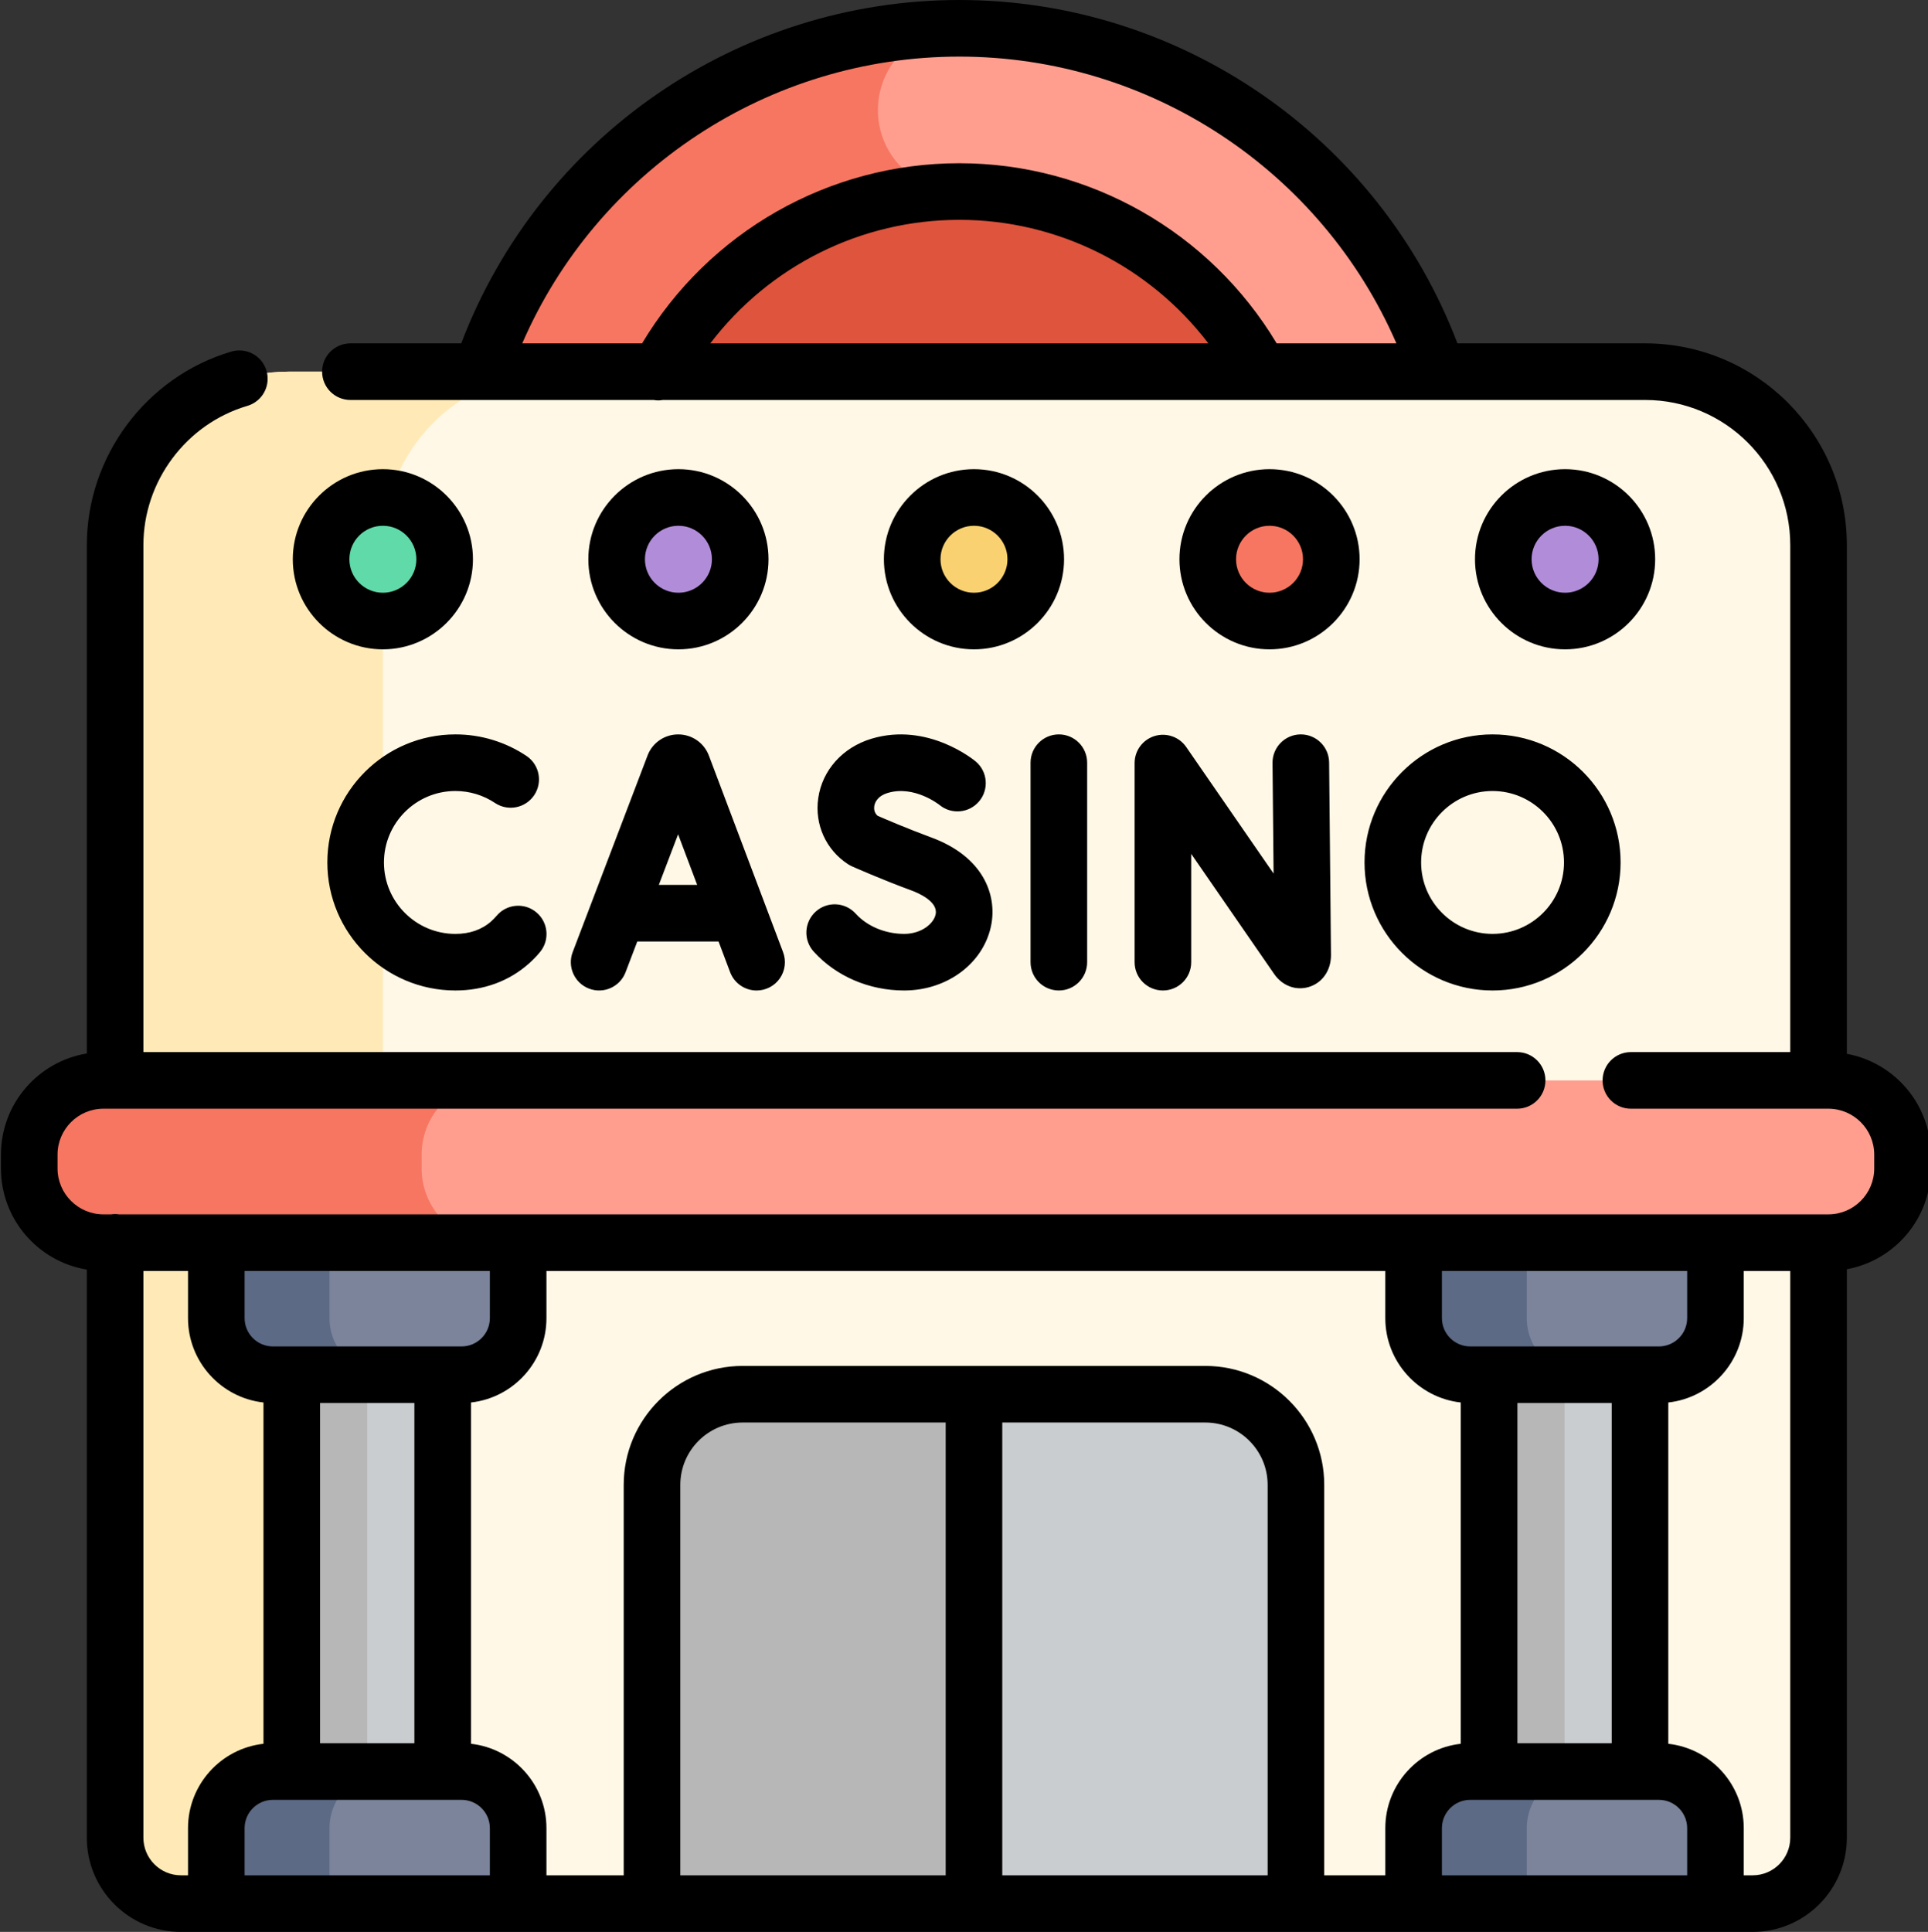 <?xml version="1.0" encoding="UTF-8"?>
<svg xmlns="http://www.w3.org/2000/svg" xmlns:xlink="http://www.w3.org/1999/xlink" width="511pt" height="512pt" viewBox="0 0 511 512" version="1.1">
<rect x="0" y="0" width="511" height="512" fill="#333333" stroke="none"/>
<g id="surface3">
<path style=" stroke:none;fill-rule:nonzero;fill:rgb(100%,61.961%,56.078%);fill-opacity:1;" d="M 388.016 141.25 C 388.016 215.117 328.137 275 254.266 275 C 180.398 275 120.516 215.117 120.516 141.25 C 120.516 67.383 180.398 7.5 254.266 7.5 C 328.137 7.5 388.016 67.383 388.016 141.25 Z M 388.016 141.25 "/>
<path style=" stroke:none;fill-rule:nonzero;fill:rgb(96.863%,46.275%,38.039%);fill-opacity:1;" d="M 232.68 29.172 C 232.68 17.27 242.363 7.586 254.266 7.586 L 254.238 7.5 C 180.383 7.516 120.516 67.391 120.516 141.25 C 120.516 215.117 180.398 275 254.266 275 L 254.266 50.762 C 242.363 50.762 232.68 41.074 232.68 29.172 Z M 232.68 29.172 "/>
<path style=" stroke:none;fill-rule:nonzero;fill:rgb(87.451%,32.941%,23.922%);fill-opacity:1;" d="M 344.758 141.25 C 344.758 191.227 304.242 231.738 254.266 231.738 C 204.289 231.738 163.777 191.227 163.777 141.25 C 163.777 91.273 204.289 50.762 254.266 50.762 C 304.242 50.762 344.758 91.273 344.758 141.25 Z M 344.758 141.25 "/>
<path style=" stroke:none;fill-rule:nonzero;fill:rgb(100%,97.255%,90.196%);fill-opacity:1;" d="M 464.535 504.5 L 47.965 504.5 C 38.324 504.5 30.508 496.688 30.508 487.047 L 30.508 144.453 C 30.508 119.074 51.082 98.5 76.465 98.5 L 436.035 98.5 C 461.418 98.5 481.992 119.074 481.992 144.453 L 481.992 487.047 C 481.992 496.688 474.176 504.5 464.535 504.5 Z M 464.535 504.5 "/>
<path style=" stroke:none;fill-rule:nonzero;fill:rgb(100%,91.765%,71.765%);fill-opacity:1;" d="M 101.477 487.047 L 101.477 144.453 C 101.477 119.074 122.051 98.5 147.43 98.5 L 76.465 98.5 C 51.082 98.5 30.508 119.074 30.508 144.453 L 30.508 487.047 C 30.508 496.688 38.324 504.5 47.965 504.5 L 118.93 504.5 C 109.289 504.5 101.477 496.688 101.477 487.047 Z M 101.477 487.047 "/>
<path style=" stroke:none;fill-rule:nonzero;fill:rgb(78.824%,80.392%,81.176%);fill-opacity:1;" d="M 77.332 346.832 L 117.332 346.832 L 117.332 486.832 L 77.332 486.832 Z M 77.332 346.832 "/>
<path style=" stroke:none;fill-rule:nonzero;fill:rgb(71.765%,71.765%,71.765%);fill-opacity:1;" d="M 77.332 346.832 L 97.332 346.832 L 97.332 486.832 L 77.332 486.832 Z M 77.332 346.832 "/>
<path style=" stroke:none;fill-rule:nonzero;fill:rgb(48.235%,51.765%,60.784%);fill-opacity:1;" d="M 122.332 364.332 L 72.332 364.332 C 64.051 364.332 57.332 357.617 57.332 349.332 L 57.332 319.332 L 137.332 319.332 L 137.332 349.332 C 137.332 357.617 130.617 364.332 122.332 364.332 Z M 122.332 364.332 "/>
<path style=" stroke:none;fill-rule:nonzero;fill:rgb(36.471%,41.569%,52.157%);fill-opacity:1;" d="M 87.332 349.332 L 87.332 319.332 L 57.332 319.332 L 57.332 349.332 C 57.332 357.617 64.051 364.332 72.332 364.332 L 102.332 364.332 C 94.051 364.332 87.332 357.617 87.332 349.332 Z M 87.332 349.332 "/>
<path style=" stroke:none;fill-rule:nonzero;fill:rgb(48.235%,51.765%,60.784%);fill-opacity:1;" d="M 137.332 504.5 L 57.332 504.5 L 57.332 484.5 C 57.332 476.215 64.051 469.5 72.332 469.5 L 122.332 469.5 C 130.617 469.5 137.332 476.215 137.332 484.5 Z M 137.332 504.5 "/>
<path style=" stroke:none;fill-rule:nonzero;fill:rgb(36.471%,41.569%,52.157%);fill-opacity:1;" d="M 87.332 484.5 L 87.332 504.5 L 57.332 504.5 L 57.332 484.5 C 57.332 476.215 64.051 469.5 72.332 469.5 L 102.332 469.5 C 94.051 469.5 87.332 476.215 87.332 484.5 Z M 87.332 484.5 "/>
<path style=" stroke:none;fill-rule:nonzero;fill:rgb(78.824%,80.392%,81.176%);fill-opacity:1;" d="M 394.668 346.832 L 434.668 346.832 L 434.668 486.832 L 394.668 486.832 Z M 394.668 346.832 "/>
<path style=" stroke:none;fill-rule:nonzero;fill:rgb(71.765%,71.765%,71.765%);fill-opacity:1;" d="M 394.668 346.832 L 414.668 346.832 L 414.668 486.832 L 394.668 486.832 Z M 394.668 346.832 "/>
<path style=" stroke:none;fill-rule:nonzero;fill:rgb(48.235%,51.765%,60.784%);fill-opacity:1;" d="M 439.668 364.332 L 389.668 364.332 C 381.383 364.332 374.668 357.617 374.668 349.332 L 374.668 319.332 L 454.668 319.332 L 454.668 349.332 C 454.668 357.617 447.949 364.332 439.668 364.332 Z M 439.668 364.332 "/>
<path style=" stroke:none;fill-rule:nonzero;fill:rgb(36.471%,41.569%,52.157%);fill-opacity:1;" d="M 404.668 349.332 L 404.668 319.332 L 374.668 319.332 L 374.668 349.332 C 374.668 357.617 381.383 364.332 389.668 364.332 L 419.668 364.332 C 411.383 364.332 404.668 357.617 404.668 349.332 Z M 404.668 349.332 "/>
<path style=" stroke:none;fill-rule:nonzero;fill:rgb(48.235%,51.765%,60.784%);fill-opacity:1;" d="M 454.668 504.5 L 374.668 504.5 L 374.668 484.5 C 374.668 476.215 381.383 469.5 389.668 469.5 L 439.668 469.5 C 447.949 469.5 454.668 476.215 454.668 484.5 Z M 454.668 504.5 "/>
<path style=" stroke:none;fill-rule:nonzero;fill:rgb(36.471%,41.569%,52.157%);fill-opacity:1;" d="M 404.668 484.5 L 404.668 504.5 L 374.668 504.5 L 374.668 484.5 C 374.668 476.215 381.383 469.5 389.668 469.5 L 419.668 469.5 C 411.383 469.5 404.668 476.215 404.668 484.5 Z M 404.668 484.5 "/>
<path style=" stroke:none;fill-rule:nonzero;fill:rgb(100%,61.961%,56.078%);fill-opacity:1;" d="M 484.582 329.332 L 27.418 329.332 C 16.602 329.332 7.75 320.484 7.75 309.664 L 7.75 306 C 7.75 295.184 16.602 286.332 27.418 286.332 L 484.586 286.332 C 495.402 286.332 504.25 295.184 504.25 306 L 504.25 309.668 C 504.25 320.484 495.398 329.332 484.582 329.332 Z M 484.582 329.332 "/>
<path style=" stroke:none;fill-rule:nonzero;fill:rgb(96.863%,46.275%,38.039%);fill-opacity:1;" d="M 111.75 309.668 L 111.75 306 C 111.75 295.184 120.602 286.332 131.418 286.332 L 27.418 286.332 C 16.602 286.332 7.75 295.184 7.75 306 L 7.75 309.668 C 7.75 320.484 16.602 329.336 27.418 329.336 L 131.418 329.336 C 120.602 329.332 111.75 320.484 111.75 309.668 Z M 111.75 309.668 "/>
<path style=" stroke:none;fill-rule:nonzero;fill:rgb(78.824%,80.392%,81.176%);fill-opacity:1;" d="M 343.477 504.5 L 172.809 504.5 L 172.809 393.52 C 172.809 380.254 183.566 369.5 196.832 369.5 L 319.453 369.5 C 332.723 369.5 343.477 380.254 343.477 393.52 Z M 343.477 504.5 "/>
<path style=" stroke:none;fill-rule:nonzero;fill:rgb(71.765%,71.765%,71.765%);fill-opacity:1;" d="M 258.145 369.5 L 196.832 369.5 C 183.562 369.5 172.809 380.254 172.809 393.52 L 172.809 504.5 L 258.145 504.5 Z M 258.145 369.5 "/>
<path style=" stroke:none;fill-rule:nonzero;fill:rgb(37.647%,85.49%,65.882%);fill-opacity:1;" d="M 117.852 148.215 C 117.852 157.258 110.52 164.59 101.477 164.59 C 92.434 164.59 85.102 157.258 85.102 148.215 C 85.102 139.168 92.434 131.84 101.477 131.84 C 110.52 131.84 117.852 139.168 117.852 148.215 Z M 117.852 148.215 "/>
<path style=" stroke:none;fill-rule:nonzero;fill:rgb(69.412%,54.902%,85.098%);fill-opacity:1;" d="M 196.188 148.215 C 196.188 157.258 188.855 164.59 179.809 164.59 C 170.766 164.59 163.434 157.258 163.434 148.215 C 163.434 139.168 170.766 131.84 179.809 131.84 C 188.855 131.84 196.188 139.168 196.188 148.215 Z M 196.188 148.215 "/>
<path style=" stroke:none;fill-rule:nonzero;fill:rgb(97.647%,81.961%,44.314%);fill-opacity:1;" d="M 274.52 148.215 C 274.52 157.258 267.188 164.59 258.145 164.59 C 249.098 164.59 241.766 157.258 241.766 148.215 C 241.766 139.168 249.098 131.84 258.145 131.84 C 267.188 131.84 274.52 139.168 274.52 148.215 Z M 274.52 148.215 "/>
<path style=" stroke:none;fill-rule:nonzero;fill:rgb(96.863%,46.275%,38.039%);fill-opacity:1;" d="M 352.852 148.215 C 352.852 157.258 345.52 164.59 336.477 164.59 C 327.434 164.59 320.102 157.258 320.102 148.215 C 320.102 139.168 327.434 131.84 336.477 131.84 C 345.52 131.84 352.852 139.168 352.852 148.215 Z M 352.852 148.215 "/>
<path style=" stroke:none;fill-rule:nonzero;fill:rgb(69.412%,54.902%,85.098%);fill-opacity:1;" d="M 431.188 148.215 C 431.188 157.258 423.855 164.59 414.809 164.59 C 405.766 164.59 398.434 157.258 398.434 148.215 C 398.434 139.168 405.766 131.84 414.809 131.84 C 423.855 131.84 431.188 139.168 431.188 148.215 Z M 431.188 148.215 "/>
<path style=" stroke:none;fill-rule:nonzero;fill:rgb(0%,0%,0%);fill-opacity:1;" d="M 156.125 262.008 C 159.988 263.484 164.328 261.539 165.801 257.668 L 168.906 249.52 L 190.449 249.52 L 193.516 257.648 C 194.617 260.57 197.414 262.504 200.535 262.504 C 202.996 262.504 205.305 261.293 206.703 259.27 C 208.105 257.242 208.418 254.656 207.551 252.352 L 187.879 200.23 C 186.598 196.855 183.363 194.629 179.754 194.637 L 179.742 194.637 C 176.211 194.633 173.031 196.77 171.703 200.039 C 171.68 200.098 171.656 200.152 171.637 200.211 L 151.785 252.332 C 150.312 256.203 152.254 260.535 156.125 262.008 Z M 184.785 234.52 L 174.617 234.52 L 179.727 221.109 Z M 305.988 195.07 C 302.855 196.051 300.719 198.949 300.719 202.23 L 300.719 255 C 300.719 259.145 304.074 262.5 308.219 262.5 C 312.363 262.5 315.719 259.145 315.719 255 L 315.719 226.293 L 337.73 258.168 C 339.902 261.297 343.531 262.629 346.984 261.543 C 350.496 260.445 352.766 257.18 352.766 253.148 L 352.27 202.062 C 352.23 197.949 348.887 194.637 344.773 194.633 L 344.699 194.633 C 340.559 194.672 337.23 198.062 337.27 202.207 L 337.555 231.516 L 314.391 197.973 C 312.527 195.27 309.121 194.098 305.988 195.07 Z M 273.141 202.133 L 273.141 255 C 273.141 259.145 276.496 262.5 280.641 262.5 C 284.785 262.5 288.141 259.145 288.141 255 L 288.141 202.133 C 288.141 197.992 284.785 194.633 280.641 194.633 C 276.496 194.633 273.141 197.992 273.141 202.133 Z M 120.695 209.633 C 124.492 209.633 128.148 210.75 131.277 212.863 C 134.707 215.082 139.281 214.148 141.566 210.766 C 143.855 207.379 143.012 202.785 139.676 200.434 C 134.07 196.645 127.461 194.621 120.695 194.633 C 101.984 194.633 86.762 209.855 86.762 228.566 C 86.762 247.277 101.984 262.5 120.695 262.5 C 128.199 262.5 134.941 260.027 140.191 255.352 C 141.23 254.426 142.199 253.426 143.094 252.355 C 145.758 249.184 145.34 244.453 142.164 241.793 C 138.992 239.129 134.262 239.547 131.602 242.723 C 131.168 243.234 130.703 243.715 130.215 244.152 C 127.719 246.375 124.516 247.504 120.695 247.504 C 110.254 247.504 101.762 239.008 101.762 228.57 C 101.766 218.129 110.258 209.633 120.695 209.633 Z M 239.645 247.5 C 234.637 247.5 229.828 245.492 226.781 242.125 C 223.996 239.059 219.254 238.824 216.184 241.605 C 213.117 244.387 212.883 249.129 215.664 252.199 C 221.598 258.746 230.34 262.5 239.645 262.5 C 251.219 262.5 260.941 255.082 262.77 244.859 C 264.148 237.133 260.684 227.059 246.828 221.945 C 240.488 219.605 234.574 217.062 232.602 216.203 C 231.641 215.367 231.625 214.27 231.715 213.652 C 231.824 212.891 232.395 211.02 235.297 210.145 C 242.262 208.051 248.797 213.164 249.023 213.344 C 252.207 215.949 256.895 215.5 259.531 212.344 C 262.164 209.184 261.762 204.492 258.633 201.828 C 258.113 201.395 245.863 191.297 230.969 195.781 C 223.336 198.082 217.93 204.113 216.867 211.523 C 215.867 218.496 218.891 225.203 224.758 229.031 C 225.09 229.246 225.438 229.434 225.801 229.598 C 226.105 229.734 233.41 232.984 241.641 236.02 C 243.285 236.625 248.602 238.867 248 242.223 C 247.551 244.762 244.227 247.5 239.645 247.5 Z M 361.656 228.566 C 361.656 247.277 376.879 262.5 395.59 262.5 C 414.301 262.5 429.523 247.277 429.523 228.566 C 429.523 209.855 414.301 194.633 395.59 194.633 C 376.879 194.633 361.656 209.855 361.656 228.566 Z M 395.59 209.633 C 406.031 209.633 414.523 218.129 414.523 228.566 C 414.523 239.008 406.031 247.5 395.59 247.5 C 385.152 247.5 376.656 239.008 376.656 228.566 C 376.656 218.129 385.148 209.633 395.59 209.633 Z M 101.477 172.09 C 114.641 172.09 125.352 161.379 125.352 148.215 C 125.352 135.051 114.641 124.34 101.477 124.34 C 88.312 124.34 77.602 135.051 77.602 148.215 C 77.602 161.379 88.312 172.09 101.477 172.09 Z M 101.477 139.34 C 106.371 139.34 110.352 143.32 110.352 148.215 C 110.352 153.109 106.371 157.09 101.477 157.09 C 96.582 157.09 92.602 153.109 92.602 148.215 C 92.602 143.32 96.582 139.34 101.477 139.34 Z M 203.688 148.215 C 203.688 135.051 192.977 124.34 179.812 124.34 C 166.645 124.34 155.934 135.051 155.934 148.215 C 155.934 161.379 166.645 172.09 179.812 172.09 C 192.977 172.09 203.688 161.379 203.688 148.215 Z M 170.934 148.215 C 170.934 143.32 174.914 139.34 179.812 139.34 C 184.707 139.34 188.688 143.32 188.688 148.215 C 188.688 153.109 184.707 157.09 179.812 157.09 C 174.914 157.09 170.934 153.109 170.934 148.215 Z M 258.145 124.34 C 244.98 124.34 234.27 135.051 234.27 148.215 C 234.27 161.379 244.98 172.09 258.145 172.09 C 271.309 172.09 282.02 161.379 282.02 148.215 C 282.02 135.051 271.309 124.34 258.145 124.34 Z M 258.145 157.09 C 253.25 157.09 249.27 153.109 249.27 148.215 C 249.27 143.32 253.25 139.34 258.145 139.34 C 263.039 139.34 267.02 143.32 267.02 148.215 C 267.02 153.109 263.039 157.09 258.145 157.09 Z M 336.477 172.09 C 349.641 172.09 360.352 161.379 360.352 148.215 C 360.352 135.051 349.641 124.34 336.477 124.34 C 323.312 124.34 312.602 135.051 312.602 148.215 C 312.602 161.379 323.312 172.09 336.477 172.09 Z M 336.477 139.34 C 341.371 139.34 345.352 143.32 345.352 148.215 C 345.352 153.109 341.371 157.09 336.477 157.09 C 331.582 157.09 327.602 153.109 327.602 148.215 C 327.602 143.32 331.582 139.34 336.477 139.34 Z M 414.812 172.09 C 427.977 172.09 438.688 161.379 438.688 148.215 C 438.688 135.051 427.977 124.34 414.812 124.34 C 401.645 124.34 390.934 135.051 390.934 148.215 C 390.934 161.379 401.645 172.09 414.812 172.09 Z M 414.812 139.34 C 419.707 139.34 423.688 143.32 423.688 148.215 C 423.688 153.109 419.707 157.09 414.812 157.09 C 409.914 157.09 405.934 153.109 405.934 148.215 C 405.934 143.32 409.914 139.34 414.812 139.34 Z M 414.812 139.34 "/>
<path style=" stroke:none;fill-rule:nonzero;fill:rgb(0%,0%,0%);fill-opacity:1;" d="M 489.492 279.285 L 489.492 144.453 C 489.492 114.98 465.512 91 436.035 91 L 386.285 91 C 365.516 36.434 312.91 0 254.266 0 C 195.543 0 143.016 36.406 122.242 91 L 92.875 91 C 88.73 91 85.375 94.355 85.375 98.5 C 85.375 102.645 88.73 106 92.875 106 L 173.223 106 C 173.629 106.074 174.043 106.113 174.457 106.117 C 174.875 106.117 175.289 106.07 175.699 106 L 436.035 106 C 457.242 106 474.492 123.25 474.492 144.453 L 474.492 278.832 L 432.25 278.832 C 428.105 278.832 424.75 282.191 424.75 286.332 C 424.75 290.477 428.105 293.832 432.25 293.832 L 484.582 293.832 C 491.293 293.832 496.75 299.289 496.75 306 L 496.75 309.668 C 496.75 316.375 491.293 321.832 484.582 321.832 L 31.566 321.832 C 31.219 321.785 30.867 321.75 30.508 321.75 C 30.148 321.75 29.797 321.785 29.453 321.832 L 27.418 321.832 C 20.711 321.832 15.25 316.375 15.25 309.668 L 15.25 306 C 15.25 299.289 20.711 293.832 27.418 293.832 L 402.102 293.832 C 406.242 293.832 409.602 290.477 409.602 286.332 C 409.602 282.191 406.242 278.832 402.102 278.832 L 38.008 278.832 L 38.008 144.453 C 38.008 127.543 49.32 112.379 65.512 107.578 C 68.102 106.832 70.09 104.758 70.727 102.141 C 71.359 99.523 70.543 96.766 68.582 94.918 C 66.625 93.07 63.824 92.414 61.25 93.199 C 38.734 99.871 23.012 120.949 23.012 144.453 L 23.012 279.195 C 10.117 281.309 0.25 292.523 0.25 306 L 0.25 309.668 C 0.25 323.145 10.117 334.355 23.008 336.469 L 23.008 487.047 C 23.008 500.805 34.203 512 47.965 512 L 464.535 512 C 478.297 512 489.492 500.805 489.492 487.047 L 489.492 336.379 C 502.137 334.062 511.75 322.969 511.75 309.668 L 511.75 306 C 511.75 292.695 502.137 281.605 489.492 279.285 Z M 254.266 15 C 304.75 15 350.234 45.203 370.105 91 L 338.367 91 C 320.672 61.465 288.758 43.262 254.266 43.262 C 219.672 43.262 187.879 61.441 170.18 91 L 138.418 91 C 158.285 45.18 203.711 15 254.266 15 Z M 320.262 91 L 188.262 91 C 203.84 70.543 228.109 58.262 254.266 58.262 C 280.344 58.262 304.672 70.559 320.262 91 Z M 367.168 484.5 L 367.168 497 L 350.977 497 L 350.977 393.52 C 350.977 376.141 336.836 362 319.457 362 L 196.832 362 C 179.449 362 165.309 376.141 165.309 393.52 L 165.309 497 L 144.832 497 L 144.832 484.5 C 144.832 472.938 136.066 463.391 124.832 462.141 L 124.832 371.691 C 136.066 370.441 144.832 360.895 144.832 349.332 L 144.832 336.832 L 367.164 336.832 L 367.164 349.332 C 367.164 360.895 375.934 370.441 387.164 371.691 L 387.164 462.141 C 375.934 463.391 367.168 472.938 367.168 484.5 Z M 265.645 377 L 319.457 377 C 328.566 377 335.977 384.41 335.977 393.52 L 335.977 497 L 265.645 497 Z M 250.645 497 L 180.312 497 L 180.312 393.52 C 180.312 384.41 187.723 377 196.832 377 L 250.645 377 Z M 64.832 336.832 L 129.832 336.832 L 129.832 349.332 C 129.832 353.469 126.469 356.832 122.332 356.832 L 72.332 356.832 C 68.195 356.832 64.832 353.469 64.832 349.332 Z M 84.832 371.832 L 109.832 371.832 L 109.832 462 L 84.832 462 Z M 402.168 371.832 L 427.168 371.832 L 427.168 462 L 402.168 462 Z M 439.668 356.832 L 389.668 356.832 C 385.531 356.832 382.168 353.469 382.168 349.332 L 382.168 336.832 L 447.168 336.832 L 447.168 349.332 C 447.168 353.469 443.805 356.832 439.668 356.832 Z M 38.008 487.047 L 38.008 336.832 L 49.832 336.832 L 49.832 349.332 C 49.832 360.895 58.598 370.441 69.832 371.691 L 69.832 462.141 C 58.598 463.391 49.832 472.938 49.832 484.5 L 49.832 497 L 47.965 497 C 42.477 497 38.008 492.535 38.008 487.047 Z M 64.832 497 L 64.832 484.5 C 64.832 480.363 68.195 477 72.332 477 L 122.332 477 C 126.469 477 129.832 480.363 129.832 484.5 L 129.832 497 Z M 382.168 497 L 382.168 484.5 C 382.168 480.363 385.531 477 389.668 477 L 439.668 477 C 443.805 477 447.168 480.363 447.168 484.5 L 447.168 497 Z M 464.535 497 L 462.168 497 L 462.168 484.5 C 462.168 472.938 453.402 463.391 442.168 462.141 L 442.168 371.691 C 453.402 370.441 462.168 360.895 462.168 349.332 L 462.168 336.832 L 474.492 336.832 L 474.492 487.047 C 474.492 492.535 470.023 497 464.535 497 Z M 464.535 497 "/>
</g>
</svg>
